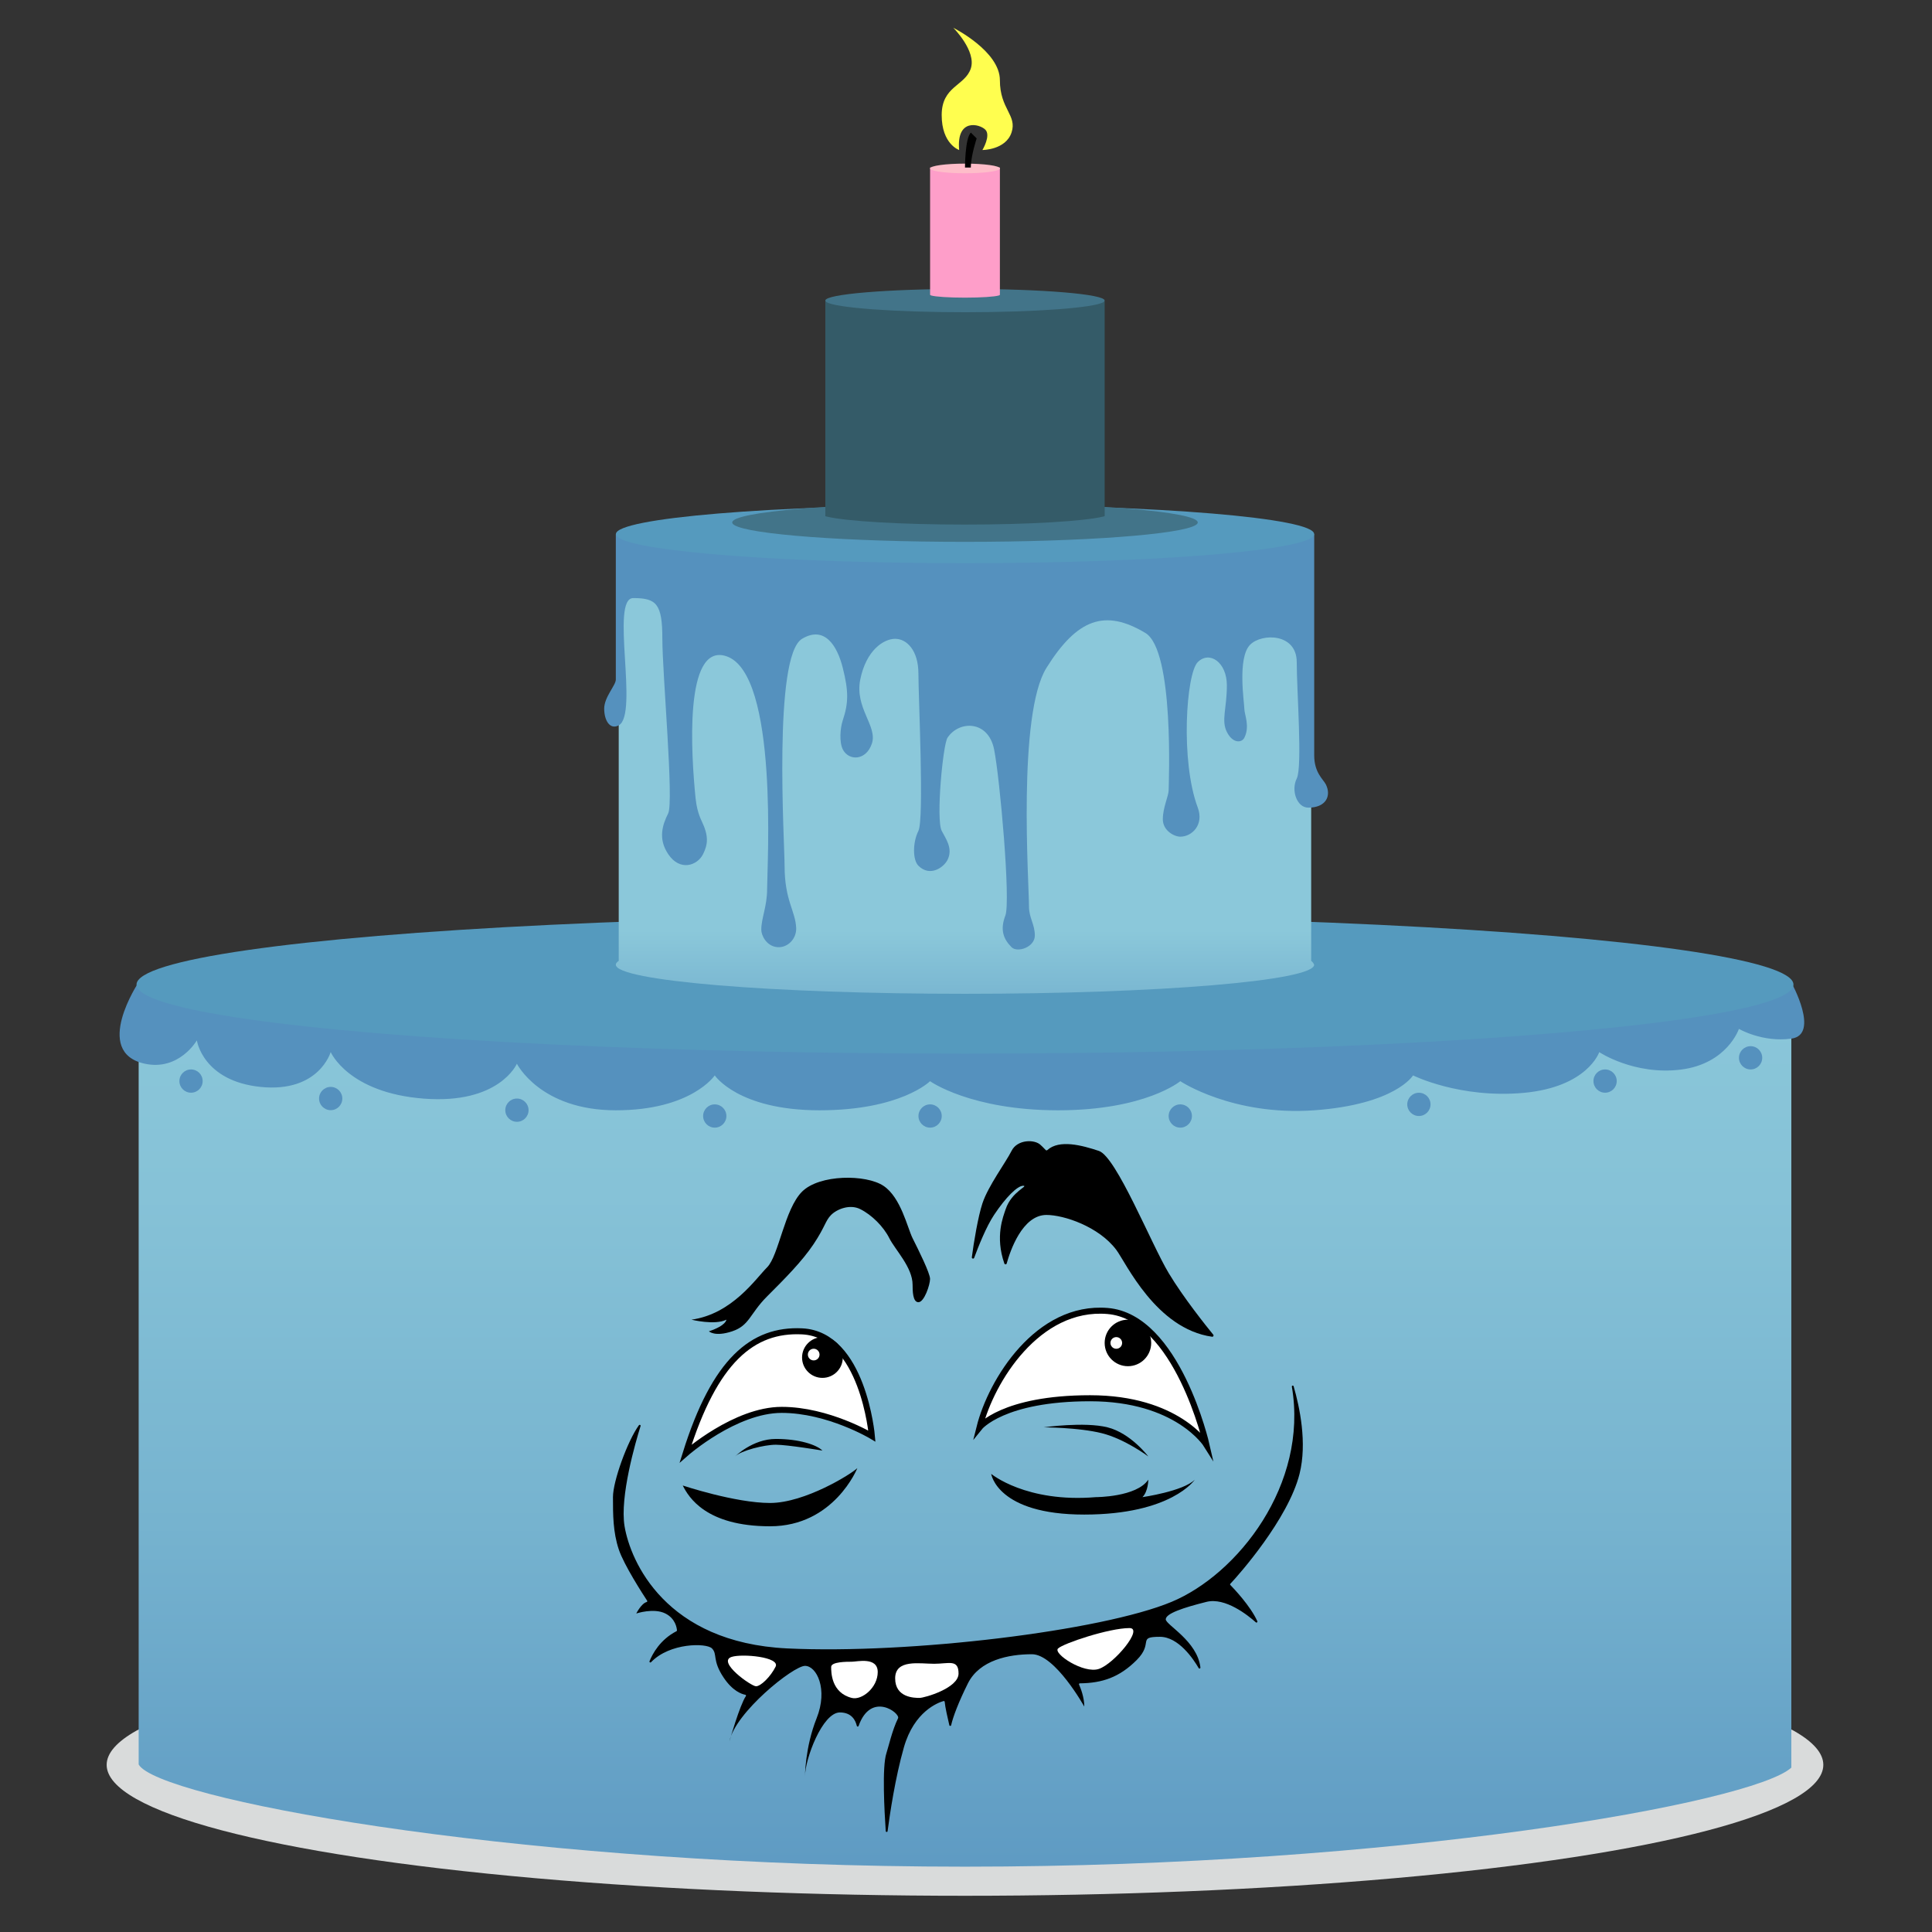 <?xml version="1.0" encoding="utf-8"?>
<!-- Generator: Adobe Illustrator 24.0.2, SVG Export Plug-In . SVG Version: 6.00 Build 0)  -->
<svg version="1.1" xmlns="http://www.w3.org/2000/svg" xmlns:xlink="http://www.w3.org/1999/xlink" x="0px" y="0px"
	 viewBox="0 0 480 480" style="enable-background:new 0 0 480 480;" xml:space="preserve">
<rect x="0" y="0" width="480" height="480" fill="#333333" stroke="none"/>
<style type="text/css">
	.st0{fill:#D9DBDB;}
	.st1{fill:url(#SVGID_1_);}
	.st2{fill:#5591BE;}
	.st3{fill:#559ABE;}
	.st4{fill:url(#SVGID_2_);}
	.st5{fill:#FFFFFF;}
	.st6{fill:#FFFFFF;stroke:#000000;stroke-width:1.5;stroke-miterlimit:10;}
	.st7{display:none;}
	.st8{display:inline;}
	.st9{fill:url(#SVGID_3_);}
	.st10{fill:#FFFFFF;stroke:#000000;stroke-width:2;stroke-miterlimit:10;}
	.st11{fill:#427489;}
	.st12{fill:#345B68;}
	.st13{fill:#FE9EC9;}
	.st14{fill:#FEBDC9;}
	.st15{fill:#FFFE4F;}
</style>
<g id="tårta">
	<ellipse class="st0" cx="239.75" cy="438.47" rx="213.25" ry="32.53"/>
	<g>
		<linearGradient id="SVGID_1_" gradientUnits="userSpaceOnUse" x1="239.75" y1="232.263" x2="239.75" y2="493.062">
			<stop  offset="0" style="stop-color:#8BC8DA"/>
			<stop  offset="0.247" style="stop-color:#86C2D7"/>
			<stop  offset="0.561" style="stop-color:#76B3CF"/>
			<stop  offset="0.91" style="stop-color:#5D99C2"/>
			<stop  offset="1" style="stop-color:#5591BE"/>
		</linearGradient>
		<path class="st1" d="M445.05,244.02v195.16c-0.01,0.01-0.03,0.01-0.03,0.01c-9.69,8.75-98.08,24.58-205.27,24.58
			c-107.22,0-194.95-15.83-204.62-24.58c-0.3-0.26-0.53-0.55-0.68-0.82V244.02H445.05z"/>
	</g>
	<g>
		<path class="st2" d="M34.45,244.02c0,0-11.57,17.35,1.45,20.24c8.58,1.91,13.01-5.78,13.01-5.78s1.45,10.12,15.9,11.57
			c14.46,1.45,17.35-8.67,17.35-8.67s4.34,10.12,23.13,11.57s23.13-8.67,23.13-8.67s5.78,11.57,24.58,11.57s24.58-8.67,24.58-8.67
			s5.78,8.67,26.02,8.67s27.47-7.23,27.47-7.23s10.12,7.23,31.81,7.23s30.36-7.23,30.36-7.23s13.01,8.67,33.25,7.23
			c20.24-1.45,24.58-8.67,24.58-8.67s11.57,5.78,27.47,4.34c15.9-1.45,18.79-10.12,18.79-10.12s8.67,5.78,20.24,4.34
			s14.46-10.12,14.46-10.12s5.78,3.4,13.01,2.43c7.23-0.98,0-13.99,0-13.99H34.45z"/>
	</g>
	<g>
		<ellipse class="st3" cx="239.75" cy="244.62" rx="205.83" ry="17.15"/>
	</g>
	<g>
		<linearGradient id="SVGID_2_" gradientUnits="userSpaceOnUse" x1="239.75" y1="110.819" x2="239.75" y2="316.77">
			<stop  offset="0.584" style="stop-color:#8BC8DA"/>
			<stop  offset="0.832" style="stop-color:#5591BE"/>
		</linearGradient>
		<path class="st4" d="M326.5,239.68c0,3.99-38.83,7.23-86.75,7.23S153,243.67,153,239.68c0-0.32,0.25-0.64,0.72-0.94V132.19
			c5.52,3.54,41.93,6.29,86.02,6.29s80.5-2.75,86.02-6.29v106.55C326.25,239.04,326.5,239.68,326.5,239.68z"/>
	</g>
	<g>
		<path class="st2" d="M153,132.69c0,0,0,34.7,0,36.14c0,1.45-2.89,4.34-2.89,7.23s1.4,5.33,3.61,4.15
			c5.06-2.7-2.17-31.62,3.61-31.62s7.23,1.45,7.23,10.12s2.89,40.48,1.45,43.37c-1.45,2.89-2.54,6.32,0,10.12
			c2.89,4.34,7.23,2.89,8.67,0c1.23-2.47,1.41-4.54-0.35-8.21c-0.86-1.79-1.32-3.74-1.52-5.72c-1.06-10.49-2.97-38.77,7.66-35.23
			c13.01,4.34,10.12,52.05,10.12,57.83c0,4.34-1.45,7.23-1.45,10.12c0,1.45,1.31,4.06,3.93,4.32c2.64,0.26,4.85-2.1,4.74-4.75
			c-0.18-4.28-2.88-6.79-2.88-15.47c0-5.78-2.89-52.05,4.34-56.38c5.54-3.33,8.72,1.62,10.12,7.23c1.45,5.78,1.45,8.67,0,13.01
			c-0.65,1.94-0.91,5.4,0,7.23c1.45,2.89,5.78,2.89,7.23-1.45c1.45-4.34-4.31-8.81-2.89-15.9c1.45-7.23,5.78-10.12,8.67-10.12
			s5.78,2.89,5.78,8.67s1.45,36.14,0,39.04c-1.45,2.89-1.45,7.23,0,8.67c2.89,2.89,6.31,0.38,7.23-1.45
			c1.45-2.89-0.53-5.4-1.45-7.23c-1.45-2.89,0.31-21.43,1.45-23.13c2.89-4.34,10.12-4.34,11.57,2.89c1.45,7.23,4.15,37.75,2.8,41.29
			c-1.35,3.53-0.51,5.82,1.54,7.87c1.45,1.45,5.78,0,5.78-2.89s-1.45-4.34-1.45-7.23c0-5.78-2.89-47.71,4.34-59.28
			c7.66-12.26,14.58-14.67,24.58-8.67c7.23,4.34,5.78,37.59,5.78,39.04c0,1.45-1.45,4.34-1.45,7.23s2.89,4.34,4.34,4.34
			c2.89,0,5.94-2.95,4.34-7.23c-4.34-11.57-2.89-33.25,0-36.14c2.89-2.89,7.23,0,7.23,5.78s-1.45,8.67,0,11.57s3.69,2.74,4.34,1.45
			c1.45-2.89,0-5.78,0-7.23c0-1.45-1.79-12.67,1.45-15.9c2.89-2.89,11.57-2.89,11.57,4.34c0,7.23,1.45,26.02,0,28.92
			s0,7.23,2.89,7.23c4.34,0,5.78-2.89,4.34-5.78c-0.65-1.29-2.89-2.89-2.89-7.23s0-54.94,0-54.94H153z"/>
	</g>
	<g>
		<path class="st3" d="M326.5,132.69c0,0.32-0.25,0.64-0.72,0.94c-5.52,3.54-41.93,6.29-86.02,6.29s-80.5-2.75-86.02-6.29
			c-0.48-0.3-0.72-0.62-0.72-0.94c0-3.99,38.83-7.23,86.75-7.23S326.5,128.7,326.5,132.69z"/>
	</g>
	<g id="gasyr-cirklar">
		<g>
			<circle class="st2" cx="47.46" cy="268.59" r="2.89"/>
		</g>
		<g>
			<circle class="st2" cx="82.16" cy="272.93" r="2.89"/>
		</g>
		<g>
			<circle class="st2" cx="128.43" cy="275.82" r="2.89"/>
		</g>
		<g>
			<circle class="st2" cx="177.58" cy="277.27" r="2.89"/>
		</g>
		<g>
			<circle class="st2" cx="231.08" cy="277.27" r="2.89"/>
		</g>
		<g>
			<circle class="st2" cx="293.24" cy="277.27" r="2.89"/>
		</g>
		<g>
			<circle class="st2" cx="352.52" cy="274.38" r="2.89"/>
		</g>
		<g>
			<circle class="st2" cx="398.78" cy="268.59" r="2.89"/>
		</g>
		<g>
			<circle class="st2" cx="434.93" cy="262.81" r="2.89"/>
		</g>
	</g>
</g>
<g id="ansikte_-gissa">
	<g id="rynkor_2_">
		<path d="M182.64,361.84c0,0,4.34-4.34,10.12-4.34s10.12,1.45,11.57,2.89c0,0-8.67-1.45-11.57-1.45S184.09,360.4,182.64,361.84z"/>
		<path d="M259.27,354.62c0,0,10.12-1.45,15.9,0c5.78,1.45,10.12,7.23,10.12,7.23s-5.78-4.34-11.57-5.78
			S259.27,354.62,259.27,354.62z"/>
		<path d="M169.63,369.07c0,0,13.01,4.34,21.69,4.34s20.24-7.23,21.69-8.67c0,0-5.78,14.46-21.69,14.46S171.08,371.97,169.63,369.07
			z"/>
		<path d="M246.26,366.18c0,0,8.67,7.23,26.02,5.78c0,0,10.12,0,13.01-4.34c0,0,0,2.89-1.45,4.34c0,0,10.12-1.45,13.01-4.34
			c0,0-5.78,8.67-27.47,8.67C247.7,376.3,246.26,366.18,246.26,366.18z"/>
	</g>
	<g id="mun_1_">
		<path d="M158.74,354.09c0.16-0.21,0.49-0.05,0.41,0.2c-1.24,3.97-5.2,17.55-3.98,24.9c1.45,8.67,10.12,28.92,40.48,30.36
			s78.07-4.34,95.42-11.57c16.37-6.82,34.03-29.1,29.89-53.46c-0.05-0.29,0.36-0.38,0.44-0.1c1.5,5.16,3.39,14.09,1.47,21.75
			c-2.81,11.23-15.15,25.18-17.19,27.31c-0.09,0.09-0.09,0.22,0,0.31c0.85,0.87,5.02,5.25,6.7,9c0.1,0.23-0.17,0.44-0.36,0.28
			c-1.99-1.77-7.6-6.26-12.27-5.09c-5.78,1.45-10.12,2.89-10.12,4.34c0,1.37,7.84,5.36,8.61,11.96c0.03,0.25-0.3,0.38-0.43,0.16
			c-1.29-2.22-5-7.78-9.63-7.78c-5.78,0-1.45,1.45-5.78,5.78c-4.25,4.25-8.49,5.72-14.1,5.78c-0.17,0-0.28,0.16-0.21,0.31
			c0.37,0.82,1.3,3.15,1.3,5.47c0,0-7.23-13.01-13.01-13.01c-5.78,0-13.01,1.45-15.9,7.23c-2.33,4.66-3.72,8.38-4.17,10.4
			c-0.05,0.24-0.39,0.24-0.45,0c-0.39-1.63-1.05-4.54-1.15-5.79c-0.01-0.15-0.14-0.25-0.29-0.21c-1.34,0.38-7.29,2.55-9.85,11.5
			c-2.15,7.52-3.5,16.64-4.05,20.83c-0.04,0.28-0.44,0.26-0.46-0.02c-0.33-4.88-0.95-16.01,0.17-19.36
			c0.46-1.37,1.45-5.78,2.89-8.67c0.62-1.25-6.71-6.83-9.81,1.92c-0.08,0.22-0.39,0.19-0.44-0.04c-0.29-1.28-1.22-3.33-4.2-3.33
			c-4.34,0-8.67,11.57-8.67,15.9c0,0,0-7.23,2.89-14.46s0-13.01-2.89-13.01s-17.35,11.57-18.79,18.79c0,0,2.59-9.08,4.1-11.27
			c0.09-0.13,0.02-0.31-0.14-0.34c-0.88-0.16-3.14-0.9-5.4-4.29c-2.89-4.34-1.45-5.78-2.89-7.23c-1.37-1.37-10.47-1.44-15.13,3.43
			c-0.17,0.18-0.47,0-0.38-0.24c0.73-1.81,2.61-5.36,6.7-7.46c0.08-0.04,0.13-0.12,0.12-0.21c-0.04-0.6-0.38-2.94-2.88-4.19
			c-2.89-1.45-7.23,0-7.23,0s1.25-2.49,2.58-2.85c0.14-0.04,0.2-0.21,0.12-0.33c-1.02-1.55-5.75-8.85-7.04-12.72
			c-1.45-4.34-1.45-8.67-1.45-13.01C152.28,368,155.91,357.99,158.74,354.09z"/>
		<path class="st5" d="M181.75,411.66c2.58-0.86,12.15,0,10.94,2.43s-3.65,4.86-4.86,4.86S178.1,412.88,181.75,411.66z"/>
		<path class="st5" d="M211.64,421.85c2.49,0.62,6.43-2.57,6.43-6.43s-5.14-2.57-6.43-2.57c-1.29,0-5.14,0-5.14,1.29
			S206.5,420.57,211.64,421.85z"/>
		<path class="st5" d="M232.09,413.36c-3.63,0-9.69-1.21-9.69,3.63s4.85,4.85,6.06,4.85s9.69-2.42,9.69-6.06
			C238.15,412.15,235.73,413.36,232.09,413.36z"/>
		<path class="st5" d="M280.62,404.49c3.59,0-3.81,8.88-7.61,10.15c-3.81,1.27-11.42-3.81-10.15-5.07S275.55,404.49,280.62,404.49z"
			/>
	</g>
	<g id="ögonbryn_2_">
		<path d="M228.18,323.53c1.45,0,2.89-4.34,2.89-5.78s-2.89-7.23-4.34-10.12c-1.29-2.59-2.89-10.12-7.23-13.01
			c-4.34-2.89-15.9-2.89-20.24,1.45c-4.34,4.34-5.78,15.9-8.67,18.79c-2.89,2.89-8.67,11.57-18.79,13.01c0,0,5.78,1.45,8.67,0
			c0,0,0,1.45-4.34,2.89c0,0,1.45,1.45,5.78,0c4.34-1.45,4.34-4.34,8.67-8.67c4.34-4.34,8.67-8.67,11.57-13.01
			c2.89-4.34,2.89-5.78,4.34-7.23c1.45-1.45,4.64-2.74,7.23-1.45c2.89,1.45,5.78,4.34,7.23,7.23c1.45,2.89,5.78,7.23,5.78,11.57
			C226.74,320.64,226.74,323.53,228.18,323.53z"/>
		<path d="M259.99,301.85c4.34,0,13.01,2.89,17.35,8.67c2.41,3.21,9.86,19.62,23.81,21.59c0.27,0.04,0.46-0.28,0.29-0.5
			c-1.69-2.07-7.42-9.21-11.08-15.31c-4.34-7.23-13.01-28.92-17.35-30.36c-4.23-1.41-9.84-2.89-12.8-0.21
			c-0.12,0.11-0.31,0.11-0.42-0.02c-0.4-0.46-1.24-1.23-1.24-1.23c-1.45-1.45-5.78-1.45-7.23,1.45c-1.45,2.89-5.78,8.67-7.23,13.01
			c-1.08,3.25-2.17,9.75-2.64,13.41c-0.05,0.36,0.46,0.49,0.58,0.15c1.07-2.88,3.01-7.76,4.95-10.67c2.89-4.34,5.78-7.23,7.23-7.23
			c1.45,0-2.89,1.45-4.34,5.78c-0.62,1.86-2.7,6.78-0.34,13.54c0.1,0.28,0.5,0.27,0.58-0.01
			C250.93,310.95,253.94,301.85,259.99,301.85z"/>
	</g>
	<g id="ögon_2_">
		<path class="st6" d="M170.35,361.12c0,0,12.29-10.84,23.86-10.84s22.41,6.51,22.41,6.51s-2.17-25.3-17.35-26.02
			C186.97,330.18,177.58,337.99,170.35,361.12z"/>
		<path class="st6" d="M243.36,354.62c0,0,5.78-7.23,27.47-7.23s28.92,11.57,28.92,11.57s-7.23-31.81-24.58-33.25
			C257.82,324.26,246.26,343.05,243.36,354.62z"/>
		<circle cx="280.23" cy="333.65" r="5.78"/>
		<circle cx="204.33" cy="337.27" r="5.06"/>
		<circle class="st5" cx="202.16" cy="336.54" r="1.45"/>
		<circle class="st5" cx="277.34" cy="333.65" r="1.45"/>
	</g>
</g>
<g id="amsikte_-_rätt" class="st7">
	<g id="mun_3_" class="st8">
		<path d="M185.76,297.6c0.1-0.14,0.33-0.04,0.28,0.13c-0.83,2.66-3.48,11.74-2.66,16.65c0.97,5.8,6.77,19.33,27.07,20.3
			c20.3,0.97,52.2-2.9,63.81-7.73c10.95-4.56,22.76-19.46,19.99-35.74c-0.03-0.19,0.24-0.26,0.3-0.07c1,3.45,1.29,9.27,0.98,14.55
			c-0.48,8.22-2.77,21.58-6.28,29.49c-3.87,8.7-9.67,20.3-18.37,26.1c-10.79,7.19-35.77,6.77-50.27,3.87
			c-19.93-3.99-32.03-21.53-34.8-27.07c-2.9-5.8-4.83-16.43-4.83-19.33c0-3.06,0-5.8,0.48-9.18
			C181.82,306.92,183.87,300.2,185.76,297.6z"/>
		<g id="tunga">
			<linearGradient id="SVGID_3_" gradientUnits="userSpaceOnUse" x1="237.815" y1="369.946" x2="237.815" y2="347.2">
				<stop  offset="0.226" style="stop-color:#FEBDC9"/>
				<stop  offset="0.416" style="stop-color:#FEAFC9"/>
				<stop  offset="0.706" style="stop-color:#FE9EC9"/>
			</linearGradient>
			<path class="st9" d="M283.43,346.73c-4.96-2.16-13.15-1.9-20.3-1.9c-9.67,0-25.14,4.83-25.14,4.83s-12.57-3.87-22.24-3.87
				c-7.8,0-19.38,0.58-23.56,1.56c5.94,6.99,15.53,15.21,28.39,17.78c14.5,2.9,39.48,3.33,50.27-3.87
				C276,357.85,280.11,352.41,283.43,346.73z"/>
		</g>
		<path d="M184.82,304.23c0.97-6.77,0-3.87,0-3.87c-1.05,3.91-2.06,10.38-1.45,14.02c0.97,5.8,6.77,19.33,27.07,20.3
			c20.3,0.97,52.2-2.9,63.81-7.73c4.24-1.76,8.6-5.08,12.2-9.42c1.42-2.02,2.8-4.03,4.03-5.92c1.8-3.27,3.12-6.86,3.75-10.66
			C293,304,292,305,288.27,311c-2.9,4.66-8.47,9.1-14.27,12s-16.26,5.05-21,6c-4.83,0.97-14,2-20.81,2.3
			c-4.83,0.21-12.33-0.3-16.19-0.3s-10.3-0.13-19-4s-10.24-8.27-11.21-11.17C184.82,312.93,184.39,307.26,184.82,304.23z"/>
		<path d="M296,309.07c0-1.93-0.42-14.51-0.97-14.5c-0.68,8.26-2.53,33.25-5.8,40.6c-3.87,8.7-9.67,20.3-18.37,26.1
			c-10.79,7.19-35.77,6.77-50.27,3.87c-19.93-3.99-32.03-21.53-34.8-27.07c-2.9-5.8-4.83-16.43-4.83-19.33
			c0-1.05,0.95-9.62,0.97-10.63c-0.02-0.8-1.92,6.02-1.92,11.9c0,6,0.66,8.49,1.92,12.27c3.87,11.6,8.7,20.3,24.17,30.94
			c13.26,9.12,49.3,9.67,63.81,2.9c11.39-5.31,20.3-25.14,22.24-30.94S296,316.8,296,309.07z"/>
		<g id="tänder_1_">
			<path class="st5" d="M241.86,340.97c0.97,0.97,10.63,0,11.6-0.97c0.7-0.7-0.12-5.42-0.62-8c-3.81,0.58-7.84,1.09-11.93,1.51
				C240.97,334.83,241.26,340.37,241.86,340.97z"/>
			<path class="st5" d="M227.36,340.97c0.97,1.93,10.63,0.97,11.6,0c0.7-0.7,0.38-4.99,0.16-7.27c-4.23,0.41-8.49,0.71-12.64,0.91
				C226.58,336.95,226.82,339.88,227.36,340.97z"/>
			<path class="st5" d="M255.4,338.07c0.68,2.05,8.7,0,8.7-0.97c0-0.73,0-4.72-0.41-7.08c-2.82,0.62-5.93,1.2-9.22,1.73
				C254.54,333.41,254.76,336.15,255.4,338.07z"/>
			<path class="st5" d="M273.76,334.2c0.64-1.29,0-4.72-0.5-6.86c-2.2,0.83-4.98,1.62-8.18,2.37c0.05,2.2,0.23,6.43,0.95,6.43
				C267,336.14,272.8,336.14,273.76,334.2z"/>
			<path class="st5" d="M274.12,327c0.37,2.26,0.97,5.27,1.57,5.27c0.97,0,5.8-1.93,5.8-3.87c0-0.98-0.49-3.19-0.98-5.14
				c-2.05,1.57-4.17,2.82-6.27,3.69C274.21,326.97,274.16,326.98,274.12,327z"/>
			<path class="st5" d="M281.63,322.37c0.12,1.77,0.36,3.63,0.84,4.1c0.97,0.97,4.83-1.93,4.83-3.87c0-0.96-0.24-3.36-0.48-5.53
				C285.22,319.06,283.47,320.84,281.63,322.37z"/>
			<path class="st5" d="M291.17,315.83c0-0.9-0.21-2.86-0.44-4.68c-0.97,1.83-2.09,3.55-3.31,5.15c0.12,1.7,0.36,3.4,0.85,3.4
				C289.23,319.7,291.17,317.77,291.17,315.83z"/>
			<path class="st5" d="M213.88,334.8c0.09,2.35,0.31,5.57,0.91,6.17c0.97,0.97,8.7,0.97,9.67,0c0.61-0.61,0.45-3.93,0.25-6.29
				C220.93,334.83,217.28,334.87,213.88,334.8z"/>
			<path class="st5" d="M203.22,333.71c0.06,2.04,0.26,5.61,0.94,6.3c0.97,0.97,6.77,0.97,7.73,0c0.58-0.58,0.46-3.21,0.28-5.25
				c-0.58-0.02-1.16-0.04-1.73-0.07C207.79,334.56,205.39,334.21,203.22,333.71z"/>
			<path class="st5" d="M202.18,333.45c-2.56-0.68-4.79-1.6-6.73-2.68c0,2.03,0,5.65,0,6.34c0,0.97,4.83,1.93,5.8,1.93
				C201.89,339.04,202.11,335.74,202.18,333.45z"/>
			<path class="st5" d="M187.72,324.09c0,2.44,0,5.99,0,7.21c0,1.93,5.37,3.76,5.8,2.9c0.44-0.87,0.68-2.54,0.81-4.1
				C191.5,328.34,189.35,326.23,187.72,324.09z"/>
		</g>
	</g>
	<g id="ögonbryn_1_" class="st8">
		<path d="M232.19,277.16c0.97,0,1.93-2.9,1.93-3.87c0-0.97-0.97-5.8-1.93-7.73c-0.86-1.73-2.9-5.8-5.8-7.73s-9.64-3.23-13.53-1.93
			c-2.9,0.97-7.73,2.9-9.67,4.83c-1.93,1.93-9.67,8.7-16.43,9.67c0,0,3.87,0.97,5.8,0c0,0,0,0.97-2.9,1.93c0,0,0.97,0.97,3.87,0
			c2.9-0.97,6.77-3.87,9.67-6.77c2.9-2.9,5.8-2.9,8.7-3.87c3.31-1.1,5.8-0.97,6.77-0.97c1.37,0,2.14,0.1,3.87,0.97
			c1.93,0.97,3.87,3.87,4.83,5.8s3.87,3.87,3.87,6.77C231.23,275.23,231.23,277.16,232.19,277.16z"/>
		<path d="M253.46,262.66c2.9-0.97,10.67-3.5,15.47-2.9c7.73,0.97,15.47,8.7,23.65,12.51c0.17,0.08,0.31-0.19,0.19-0.33
			c-1.13-1.38-4.96-6.16-7.41-10.24c-2.9-4.83-20.3-8.7-23.2-9.67c-2.83-0.94-7.73-0.97-10.63,0c-2.05,0.68-7.73,5.8-8.7,8.7
			c-0.72,2.17-1.45,6.52-1.77,8.97c-0.03,0.24,0.3,0.33,0.39,0.1c0.71-1.93,2.01-5.19,3.31-7.14c1.93-2.9,3.87-4.83,4.83-4.83
			c0.97,0-1.93,0.97-2.9,3.87c-0.41,1.24-1.81,4.54-0.23,9.05c0.06,0.19,0.34,0.18,0.39-0.01
			C247.41,268.75,249.63,263.94,253.46,262.66z"/>
	</g>
	<g id="rynkor_1_" class="st8">
		<path d="M195.82,283.98c0,0,2.82-5.31,8.23-6.97c5.42-1.66,9.89-1.55,11.66-0.61c0,0-8.54,1.14-11.25,1.97
			C201.76,279.2,196.76,282.21,195.82,283.98z"/>
		<path d="M259.72,275.45c0,0,7.79-0.9,12.19,0.33s7.6,5.75,7.6,5.75s-4.34-3.45-8.74-4.68
			C266.37,275.63,259.72,275.45,259.72,275.45z"/>
	</g>
	<g id="ögon_1_" class="st8">
		<g id="höger">
			<path class="st6" d="M242.43,297.6c-0.02,0.09,0.09,0.16,0.15,0.09c1.04-1,5.64-4.58,18.12-4.58c12.96,0,18.2,1.54,19.16,1.87
				c0.07,0.02,0.14-0.04,0.11-0.11c-0.57-1.71-5.5-15.35-16.38-16.26C252.18,277.66,244.51,289.85,242.43,297.6z"/>
			<path d="M244.28,300.85c0,0,5.8,4.83,17.4,3.87c0,0,6.77,0,8.7-2.9c0,0,0,1.93-0.97,2.9c0,0,6.77-0.97,8.7-2.9
				c0,0-3.87,5.8-18.37,5.8S244.28,300.85,244.28,300.85z"/>
			<path d="M284.27,291.25c0,0,3.8-1.12,4.69-2.76C288.96,288.49,288.44,291.39,284.27,291.25z"/>
			<path d="M284.65,292.51c0,0,4.17,0.14,6.33-1.87c0,0-2.16,2.01-4.69,2.76c0,0,2.9,0.52,3.65,3.05c0,0-0.75-2.53-4.92-2.67
				C280.85,293.64,284.65,292.51,284.65,292.51z"/>
			<circle cx="262.54" cy="287.16" r="5.16"/>
			<circle class="st5" cx="259.94" cy="286.17" r="1.28"/>
		</g>
		<g id="vänster">
			<path class="st10" d="M193.52,297.95c0,0,8.22-0.97,15.95-0.97s14.98,2.42,14.98,2.42s-1.45-16.92-11.6-17.4
				C204.64,281.61,198.36,282.48,193.52,297.95z"/>
			<path d="M193.04,304.72c0,0,8.7,2.9,14.5,2.9s13.53-4.83,14.5-5.8c0,0-3.87,9.67-14.5,9.67
				C196.91,311.48,194.01,306.65,193.04,304.72z"/>
			<path d="M188.97,287.12c0,0,0.75,2.53,4.92,2.67C193.89,289.79,188.83,291.29,188.97,287.12z"/>
			<path d="M191.73,291.81c0,0-3.8,1.12-5.43,0.23C186.3,292.04,188.31,294.2,191.73,291.81z"/>
			<path d="M193.37,292.7c0,0-3.05,3.65-5.95,3.14C187.42,295.83,190.7,297.62,193.37,292.7z"/>
			<circle cx="209.41" cy="290.85" r="4.98"/>
			<circle class="st5" cx="207.38" cy="289.15" r="1.28"/>
		</g>
	</g>
</g>
<g id="hatt">
	<g>
		<path class="st11" d="M297.58,129.8c0,0.21-0.16,0.42-0.48,0.63c-3.68,2.36-27.95,4.19-57.35,4.19s-53.67-1.83-57.35-4.19
			c-0.32-0.2-0.48-0.41-0.48-0.63c0-2.66,25.89-4.82,57.83-4.82S297.58,127.14,297.58,129.8z"/>
	</g>
	<path class="st12" d="M274.45,74.86v53.39c-0.12,0.03-0.23,0.07-0.38,0.1c-4.76,1.14-18.32,1.98-34.32,1.98s-29.57-0.84-34.32-1.98
		c-0.14-0.03-0.26-0.07-0.38-0.1V74.86H274.45z"/>
	<g>
		<path class="st11" d="M274.45,74.67c0,0.13-0.1,0.25-0.29,0.38c-2.21,1.42-16.77,2.52-34.41,2.52s-32.2-1.1-34.41-2.52
			c-0.19-0.12-0.29-0.25-0.29-0.38c0-1.6,15.53-2.89,34.7-2.89S274.45,73.08,274.45,74.67z"/>
	</g>
	<g>
		<path class="st13" d="M248.42,41.61v31.62c0,0.03-0.03,0.06-0.07,0.1c-0.06,0.03-0.13,0.06-0.23,0.09c-1,0.3-4.37,0.53-8.37,0.53
			s-7.37-0.23-8.37-0.53c-0.1-0.03-0.17-0.06-0.23-0.09c-0.04-0.04-0.07-0.07-0.07-0.1V41.61H248.42z"/>
	</g>
	<g>
		<path class="st14" d="M248.42,41.85c0,0.05-0.02,0.11-0.07,0.16c-0.55,0.59-4.19,1.04-8.6,1.04s-8.05-0.46-8.6-1.04
			c-0.05-0.05-0.07-0.1-0.07-0.16c0-0.66,3.88-1.2,8.67-1.2S248.42,41.19,248.42,41.85z"/>
	</g>
	<path d="M239.75,41.61c0,0,0-7.23,1.45-8.67l1.45,1.45c0,0-1.45,4.34-1.45,7.23H239.75z"/>
	<path class="st15" d="M238.3,37.27c0,0-4.34-1.45-4.34-8.67s5.78-7.23,7.23-11.57c1.45-4.34-4.34-10.12-4.34-10.12
		s11.57,5.78,11.57,13.01s4.34,8.67,2.89,13.01c-1.45,4.34-7.23,4.34-7.23,4.34s2.17-3.61,0.72-5.06
		C243.36,30.77,237.58,29.32,238.3,37.27z"/>
</g>
</svg>
